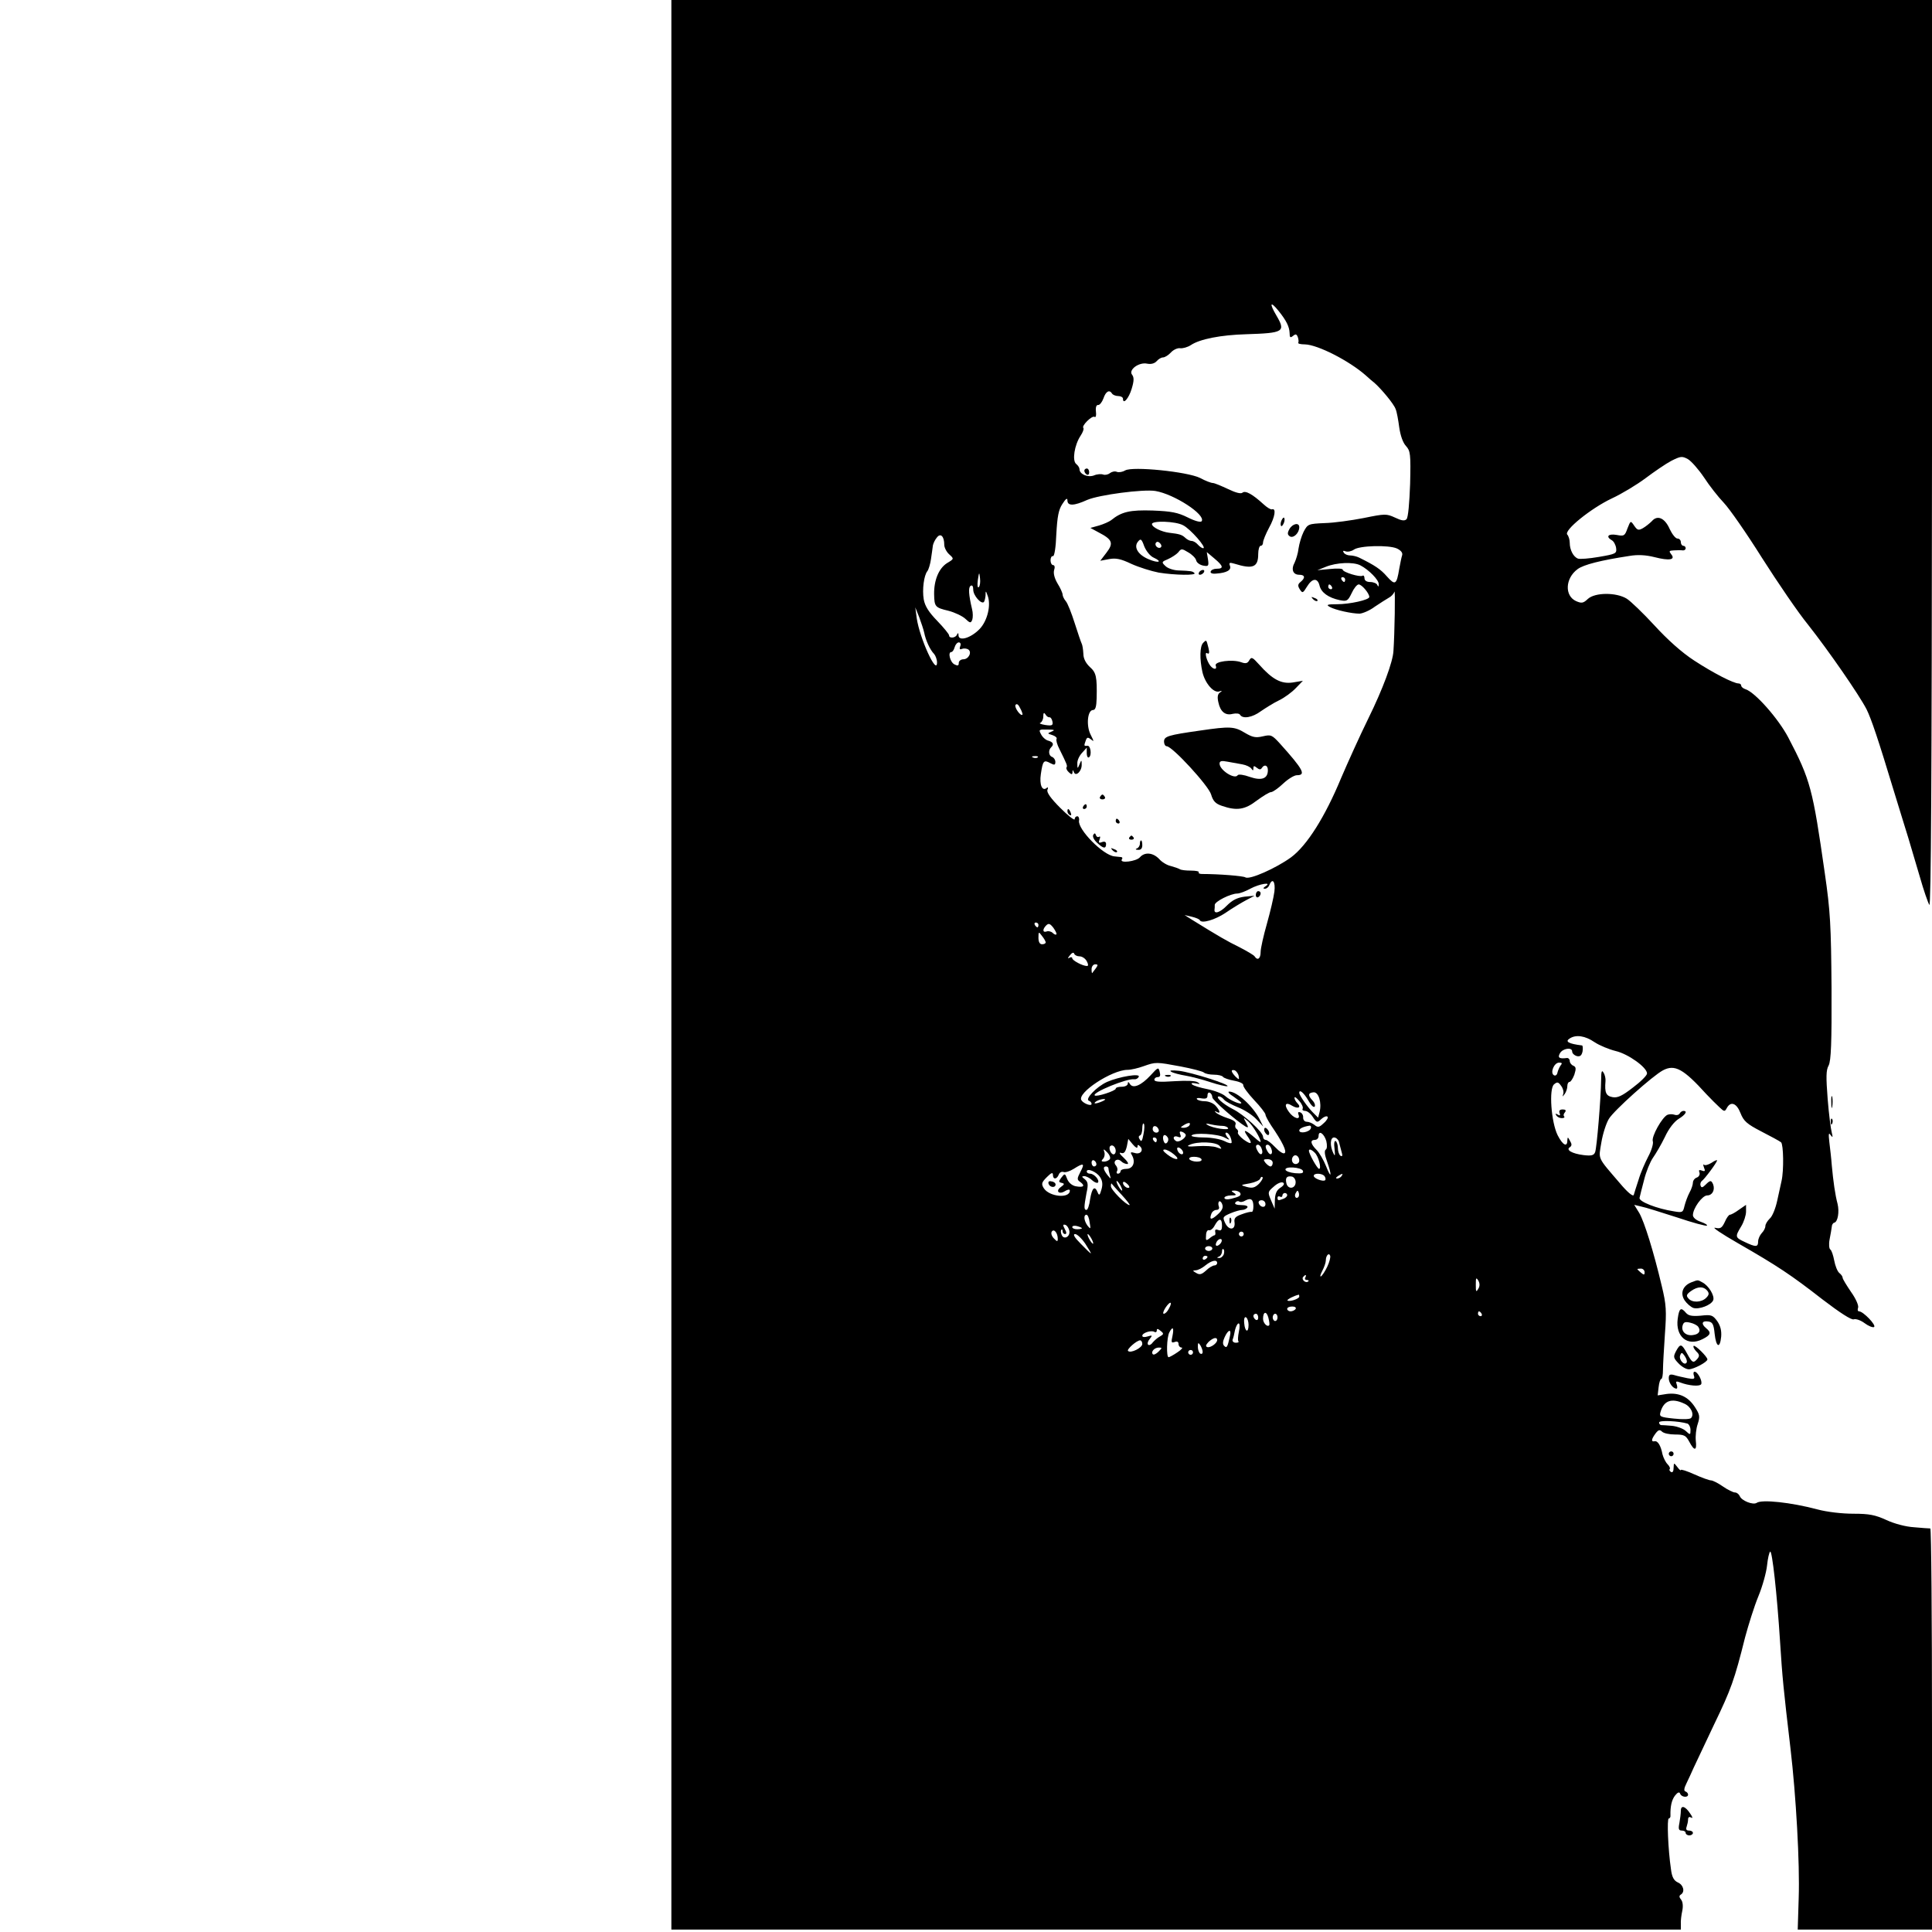 <?xml version="1.0" standalone="no"?>
<!DOCTYPE svg PUBLIC "-//W3C//DTD SVG 20010904//EN"
 "http://www.w3.org/TR/2001/REC-SVG-20010904/DTD/svg10.dtd">
<svg version="1.0" xmlns="http://www.w3.org/2000/svg"
 width="800pt" height="800pt" viewBox="0 0 800 800"
 preserveAspectRatio="xMidYMid meet">

<g transform="translate(0,800) scale(0.1,-0.1)"
fill="#000000" stroke="none">
<path d="M2780 4005 l0 -3995 2090 0 2090 0 0 23 c-1 12 2 37 6 55 4 19 2 38
-5 46 -8 10 -9 16 -1 21 18 11 11 40 -12 50 -17 8 -25 22 -29 56 -12 81 -17
209 -9 209 4 0 8 6 7 12 -1 38 5 65 19 83 11 14 18 16 21 8 5 -15 33 -18 33
-4 0 5 -5 11 -11 13 -7 2 -6 13 4 33 8 17 22 46 30 65 9 19 47 100 85 180 70
145 84 184 128 360 14 52 38 129 55 170 17 41 33 99 36 128 3 29 9 55 13 57 8
5 28 -171 41 -375 9 -143 14 -194 43 -440 23 -195 39 -477 34 -620 l-4 -130
278 0 278 0 0 830 c0 457 -3 830 -7 831 -5 0 -35 2 -67 5 -35 2 -83 15 -115
30 -46 21 -71 26 -136 26 -47 0 -109 7 -150 18 -109 29 -230 42 -251 27 -15
-10 -63 9 -70 28 -4 8 -12 15 -20 15 -7 0 -30 11 -50 25 -20 14 -42 25 -49 25
-7 0 -38 11 -69 25 -31 14 -56 22 -56 18 0 -4 -7 2 -15 13 -14 18 -14 18 -15
-4 0 -14 -4 -21 -11 -17 -6 4 -8 9 -5 12 3 3 -1 12 -9 20 -8 8 -17 26 -21 41
-7 37 -20 57 -33 54 -15 -3 -13 9 4 32 12 16 18 17 27 8 7 -7 31 -12 55 -12
37 0 44 -4 58 -30 21 -40 32 -38 27 4 -2 19 1 50 8 70 10 31 8 39 -12 70 -28
43 -66 60 -116 54 l-38 -6 4 34 c2 19 7 34 11 34 4 0 7 17 7 38 0 20 4 87 8
147 7 96 6 122 -13 200 -34 144 -72 265 -93 302 l-21 34 29 -7 c16 -3 83 -24
148 -45 65 -22 121 -37 124 -34 3 3 -9 10 -26 16 -19 6 -32 18 -32 27 0 29 39
82 59 82 21 0 33 22 25 45 -8 19 -12 19 -32 -1 -12 -12 -17 -13 -20 -4 -3 7 0
15 4 19 12 8 64 78 64 86 0 3 -10 -1 -23 -10 -13 -8 -27 -12 -31 -8 -4 4 -4
-1 0 -12 6 -14 4 -17 -9 -12 -11 4 -14 2 -10 -8 3 -8 -2 -18 -11 -21 -9 -3
-16 -13 -16 -21 0 -8 -6 -27 -14 -41 -8 -15 -17 -40 -21 -56 -6 -26 -8 -28
-43 -22 -72 11 -147 41 -143 56 2 8 10 42 19 75 8 33 25 74 36 90 12 17 35 56
50 87 16 35 39 64 57 75 28 17 38 33 20 33 -6 0 -13 -5 -16 -11 -4 -6 -13 -8
-21 -5 -8 3 -21 3 -29 0 -22 -9 -68 -91 -61 -110 3 -9 -5 -37 -19 -63 -13 -25
-32 -68 -40 -96 -9 -27 -18 -56 -20 -63 -3 -8 -26 11 -57 48 -96 112 -89 97
-77 170 6 36 20 79 31 97 20 34 182 179 224 201 49 26 85 6 180 -99 18 -19 42
-43 54 -54 20 -19 22 -19 31 -2 16 28 40 19 56 -22 13 -33 26 -45 86 -76 39
-20 76 -40 82 -45 10 -9 12 -116 2 -160 -3 -14 -11 -51 -18 -82 -7 -32 -20
-65 -31 -74 -10 -10 -18 -23 -18 -31 0 -8 -7 -21 -15 -29 -8 -9 -15 -24 -15
-35 0 -23 -9 -24 -55 -2 -41 19 -41 22 -15 65 11 18 20 46 20 61 l0 28 -29
-20 c-16 -12 -33 -21 -38 -21 -4 0 -14 -13 -21 -30 -12 -25 -18 -29 -40 -24
-15 3 27 -25 93 -63 167 -96 221 -132 352 -234 72 -55 120 -86 129 -82 9 3 29
-4 45 -16 16 -12 34 -19 39 -16 11 7 -45 65 -62 65 -6 0 -7 7 -4 15 3 9 -9 37
-29 65 -19 28 -35 54 -35 59 0 5 -6 14 -14 20 -8 7 -17 30 -21 52 -4 21 -11
42 -16 45 -5 3 -7 22 -3 42 4 20 8 44 9 52 0 8 5 16 10 17 15 3 22 45 14 78
-10 37 -18 94 -24 160 -2 28 -7 70 -10 95 -4 35 -3 42 5 30 9 -12 10 -10 5 10
-4 14 -12 76 -17 139 -7 91 -7 120 4 139 10 20 13 93 12 321 -2 260 -5 318
-28 476 -50 349 -59 385 -151 561 -41 78 -137 187 -177 200 -10 3 -18 10 -18
15 0 5 -5 9 -11 9 -21 0 -106 44 -184 95 -51 33 -111 87 -164 145 -47 51 -99
101 -115 111 -44 27 -132 26 -161 -1 -19 -18 -26 -19 -49 -9 -48 22 -45 94 6
132 25 19 97 37 215 55 35 6 68 4 104 -5 62 -16 88 -11 69 12 -10 13 -9 15 11
16 13 1 30 1 37 0 6 -1 12 3 12 9 0 5 -4 10 -10 10 -5 0 -10 7 -10 15 0 8 -6
15 -14 15 -8 0 -22 18 -32 39 -20 46 -51 60 -74 33 -9 -9 -25 -22 -37 -29 -18
-10 -23 -9 -36 10 -15 22 -15 22 -28 -11 -11 -31 -14 -33 -45 -27 -35 6 -46
-7 -20 -22 8 -4 16 -19 18 -32 3 -23 -1 -25 -71 -37 -40 -7 -80 -10 -87 -7
-19 7 -34 36 -34 65 0 13 -5 29 -10 34 -17 17 99 110 184 150 41 19 104 57
140 84 36 27 84 60 107 72 38 19 44 20 68 7 14 -8 44 -42 67 -76 22 -34 59
-81 82 -105 23 -24 94 -126 158 -228 65 -102 150 -227 191 -277 86 -109 211
-290 242 -350 20 -41 46 -117 116 -348 20 -66 46 -149 57 -185 11 -36 32 -109
48 -162 15 -53 33 -105 39 -115 7 -13 10 531 11 1865 l0 1882 -2610 0 -2610 0
0 -3995z m2514 2708 c33 -41 45 -66 46 -92 0 -19 3 -21 14 -12 11 9 15 8 20
-5 3 -9 4 -19 2 -23 -3 -4 10 -7 27 -7 53 -1 184 -68 253 -129 12 -11 28 -25
36 -31 29 -26 80 -87 87 -108 5 -11 11 -46 15 -76 5 -34 15 -63 28 -77 18 -20
20 -32 17 -157 -3 -80 -8 -139 -15 -146 -8 -8 -21 -6 -48 7 -35 16 -41 16
-129 -2 -51 -10 -123 -20 -162 -21 -68 -3 -70 -4 -87 -36 -9 -18 -18 -49 -21
-69 -2 -19 -10 -45 -16 -58 -16 -29 -7 -51 19 -51 24 0 26 -13 5 -30 -11 -9
-12 -16 -3 -30 11 -17 13 -17 30 11 22 36 44 37 52 4 7 -29 37 -50 83 -60 30
-6 34 -4 50 29 9 20 22 36 29 36 13 0 44 -37 44 -52 0 -12 -81 -30 -134 -30
-40 0 -46 -2 -30 -11 23 -13 91 -28 124 -28 13 1 42 13 63 29 22 15 48 31 58
37 10 5 20 16 23 25 4 12 1 -173 -4 -245 -2 -45 -44 -158 -104 -280 -35 -71
-85 -182 -112 -245 -67 -162 -142 -281 -208 -330 -62 -45 -172 -94 -189 -83
-9 6 -110 14 -180 14 -9 0 -16 3 -13 7 2 4 -12 7 -32 7 -21 0 -41 2 -47 6 -5
3 -22 9 -37 13 -15 3 -37 16 -48 29 -26 27 -60 30 -80 7 -15 -17 -85 -26 -75
-9 4 5 3 9 -2 10 -4 0 -17 2 -29 3 -47 5 -152 112 -146 148 2 10 -2 18 -7 18
-6 0 -11 -5 -11 -12 0 -7 -27 14 -59 46 -40 40 -57 64 -54 75 4 9 3 13 -2 9
-19 -17 -32 12 -25 57 8 55 12 60 39 45 17 -9 21 -8 21 5 0 9 -6 18 -14 21
-14 5 -16 28 -3 40 12 12 8 21 -12 27 -10 2 -24 14 -30 26 -11 20 -9 21 26 20
29 0 33 -2 18 -8 -19 -8 -19 -8 3 -15 12 -4 20 -11 17 -16 -3 -4 2 -23 12 -42
31 -63 34 -69 29 -76 -2 -4 2 -13 10 -20 11 -10 14 -10 15 0 0 11 2 11 6 0 8
-19 33 5 32 32 0 20 -1 21 -9 1 -8 -19 -9 -19 -9 3 -1 13 8 32 19 44 l20 22 0
-23 c0 -12 4 -20 9 -17 13 8 7 51 -7 48 -14 -2 -14 0 -6 22 5 14 9 14 22 4 13
-11 12 -8 -2 20 -19 37 -13 102 10 102 10 0 14 14 15 48 2 90 -2 107 -28 130
-17 16 -27 35 -27 55 -1 18 -4 37 -7 42 -3 6 -16 44 -29 85 -13 41 -29 82 -37
91 -7 8 -13 21 -13 27 0 6 -9 27 -21 46 -13 22 -18 43 -14 56 4 11 2 20 -4 20
-6 0 -11 9 -11 20 0 11 5 19 10 17 6 -1 12 36 14 91 4 72 9 101 25 125 14 22
21 27 21 15 0 -24 27 -23 82 2 49 21 231 45 282 37 78 -13 209 -98 192 -125
-4 -6 -27 0 -57 15 -42 21 -69 26 -146 29 -94 3 -129 -5 -172 -40 -8 -6 -30
-16 -50 -22 l-36 -10 35 -19 c56 -29 62 -44 32 -83 l-26 -34 37 7 c28 5 48 1
92 -20 31 -14 82 -30 113 -36 68 -11 158 -12 148 -2 -8 8 -13 9 -68 11 -20 1
-44 9 -53 19 -16 15 -15 17 12 28 15 7 34 19 42 28 12 16 15 16 41 0 16 -9 31
-24 33 -33 2 -10 15 -19 29 -22 22 -4 24 -2 20 26 l-5 30 32 -27 c37 -31 39
-42 9 -42 -12 0 -23 -5 -25 -12 -2 -6 7 -10 24 -8 43 3 63 15 56 32 -5 13 -2
15 18 9 77 -24 99 -15 99 40 0 19 5 34 10 34 6 0 10 6 10 14 0 7 11 35 25 61
25 45 30 82 12 76 -5 -2 -21 8 -35 21 -46 42 -75 58 -87 48 -7 -6 -29 0 -60
15 -28 13 -56 25 -63 25 -7 0 -31 9 -53 21 -53 26 -280 49 -310 31 -10 -6 -25
-9 -34 -6 -8 4 -21 1 -29 -5 -7 -6 -20 -9 -28 -6 -8 3 -26 2 -39 -4 -26 -9
-59 6 -59 26 0 6 -6 16 -14 22 -17 14 -7 78 18 116 10 15 15 29 12 33 -9 8 35
52 46 46 6 -4 8 6 6 22 -2 18 2 28 9 27 6 -1 16 11 22 27 10 30 25 38 36 20 3
-5 15 -10 26 -10 10 0 19 -5 19 -11 0 -26 24 1 36 41 10 33 10 47 2 58 -17 20
28 54 63 46 16 -3 30 1 39 11 7 8 18 15 26 15 7 0 22 9 33 21 10 11 28 19 38
17 11 -1 30 4 44 13 37 25 124 42 229 45 156 5 165 10 125 78 -30 51 -25 61 9
19z m-395 -888 c30 -15 100 -95 83 -95 -5 0 -15 7 -22 15 -7 8 -18 15 -26 15
-7 0 -19 6 -26 13 -14 13 -24 16 -67 21 -32 4 -71 23 -71 36 0 15 98 12 129
-5z m-989 -81 c0 -11 9 -29 20 -39 21 -19 21 -19 -9 -37 -34 -22 -54 -71 -53
-129 1 -51 4 -55 59 -68 27 -7 58 -22 70 -33 20 -19 23 -19 29 -4 3 9 3 29 -1
44 -14 59 -16 90 -6 96 7 5 11 -2 11 -16 0 -24 33 -61 44 -51 3 4 6 16 7 27 0
21 1 21 8 1 16 -39 0 -106 -33 -140 -36 -37 -86 -52 -87 -26 0 10 -2 12 -6 4
-5 -15 -33 -18 -33 -4 0 5 -22 32 -49 60 -35 36 -51 61 -56 89 -7 41 1 100 15
117 5 6 12 29 15 50 3 22 7 47 8 57 2 9 9 24 17 33 15 19 30 4 30 -31z m867
-53 c39 -18 20 -24 -20 -7 -44 18 -64 50 -45 73 11 14 15 12 26 -19 8 -20 25
-41 39 -47z m30 43 c-9 -9 -28 6 -21 18 4 6 10 6 17 -1 6 -6 8 -13 4 -17z
m977 -5 c17 -8 25 -18 22 -28 -3 -9 -8 -34 -12 -56 -11 -67 -17 -70 -51 -32
-26 30 -50 46 -115 78 -10 5 -27 9 -37 9 -11 0 -23 5 -27 12 -5 7 -2 9 8 5 9
-3 24 0 34 7 23 17 144 20 178 5z m-151 -70 c35 -18 77 -61 76 -78 0 -11 -2
-12 -6 -3 -2 6 -16 12 -29 12 -15 0 -24 6 -24 16 0 8 -4 13 -8 10 -11 -7 -82
15 -82 25 0 5 -24 6 -52 3 l-53 -5 35 14 c44 18 114 21 143 6z m-1580 -90 c-5
-5 -7 7 -4 29 5 34 6 35 9 8 2 -16 0 -32 -5 -37z m1517 31 c0 -5 -2 -10 -4
-10 -3 0 -8 5 -11 10 -3 6 -1 10 4 10 6 0 11 -4 11 -10z m-55 -30 c3 -5 1 -10
-4 -10 -6 0 -11 5 -11 10 0 6 2 10 4 10 3 0 8 -4 11 -10z m-1688 -190 c6 -31
24 -71 41 -88 6 -7 12 -23 12 -35 0 -57 -72 100 -84 183 l-6 45 16 -40 c8 -22
18 -51 21 -65z m149 -56 c-4 -11 -2 -15 7 -11 8 3 19 2 26 -2 17 -11 2 -41
-20 -41 -10 0 -19 -7 -19 -15 0 -12 -4 -13 -18 -6 -18 9 -28 51 -13 51 5 0 11
9 14 20 3 11 11 20 17 20 7 0 10 -7 6 -16z m258 -283 c-7 -9 -35 30 -29 40 5
7 12 2 19 -13 7 -12 11 -25 10 -27z m112 -11 c5 0 10 -8 12 -18 3 -16 -2 -18
-30 -14 -18 3 -27 7 -20 9 6 3 12 14 12 26 0 16 3 18 9 9 4 -8 12 -13 17 -12z
m-49 -166 c-3 -3 -12 -4 -19 -1 -8 3 -5 6 6 6 11 1 17 -2 13 -5z m980 -556
c-3 -24 -17 -83 -31 -133 -14 -49 -26 -102 -26 -117 0 -28 -13 -37 -25 -18 -3
5 -32 22 -63 38 -51 25 -84 44 -197 114 l-30 19 30 -7 c17 -4 31 -10 33 -14 6
-16 64 1 108 31 26 18 64 41 83 51 l36 19 -42 -4 c-30 -4 -50 -14 -73 -37 -27
-28 -53 -37 -51 -17 1 4 1 13 1 20 0 14 66 47 93 47 10 0 34 9 54 20 39 21 93
29 63 10 -10 -7 -11 -10 -2 -10 7 0 15 7 18 15 13 32 26 14 21 -27z m-977
-138 c0 -5 -2 -10 -4 -10 -3 0 -8 5 -11 10 -3 6 -1 10 4 10 6 0 11 -4 11 -10z
m74 -39 c-2 -3 -9 0 -15 6 -6 6 -18 9 -25 6 -17 -6 -18 9 -2 25 10 10 16 8 30
-10 9 -13 15 -25 12 -27z m-44 -33 c0 -5 -7 -8 -15 -8 -10 0 -15 10 -15 27 0
26 1 26 15 7 8 -10 15 -22 15 -26z m140 -58 c11 0 24 -9 30 -20 7 -13 7 -20 1
-20 -18 0 -61 23 -61 32 0 5 -6 6 -12 2 -8 -5 -7 -1 2 10 8 11 16 14 18 7 2
-6 12 -11 22 -11z m68 -49 c-7 -9 -14 -18 -15 -20 -2 -2 -3 5 -3 16 0 11 7 20
15 20 12 0 12 -3 3 -16z m2064 -306 c21 -14 60 -30 88 -37 52 -12 130 -68 130
-93 0 -8 -26 -34 -58 -58 -45 -35 -64 -44 -85 -40 -27 5 -33 19 -29 66 1 10
-2 26 -8 35 -7 13 -10 6 -10 -28 -1 -78 -18 -284 -25 -301 -5 -13 -15 -16 -48
-12 -48 6 -75 22 -56 33 8 6 8 13 0 26 -9 17 -10 17 -11 2 0 -30 -19 -20 -40
21 -27 54 -37 193 -15 211 13 11 18 10 29 -6 8 -10 12 -25 9 -34 -4 -13 -4
-13 6 0 6 8 11 23 11 33 0 9 4 17 9 17 5 0 14 14 20 30 8 25 7 32 -4 37 -8 3
-15 12 -15 20 0 7 -6 13 -12 12 -31 -4 -39 1 -29 19 11 21 51 27 51 8 0 -8 9
-16 19 -19 14 -3 20 2 24 19 2 13 1 24 -2 25 -56 7 -72 16 -51 29 26 17 64 11
102 -15z m-1713 -101 c47 -9 90 -20 96 -25 5 -5 24 -9 41 -9 18 0 35 -4 38 -9
4 -5 24 -12 46 -16 23 -4 39 -12 38 -18 -1 -7 19 -34 45 -62 26 -27 47 -55 47
-60 0 -6 11 -26 24 -46 46 -67 66 -108 55 -114 -5 -4 -22 7 -38 24 -16 17 -34
31 -40 31 -6 0 -11 6 -11 13 0 19 -79 92 -126 115 -41 21 -75 52 -56 52 5 0
15 -6 21 -14 6 -7 32 -21 57 -31 26 -10 60 -32 76 -49 l29 -31 -15 30 c-28 55
-94 115 -126 115 -8 0 0 -10 18 -21 17 -12 32 -23 32 -26 0 -9 -46 10 -66 28
-11 10 -44 23 -74 29 -30 6 -58 14 -64 20 -5 5 0 7 15 4 18 -4 21 -3 9 4 -8 7
-47 8 -97 5 -59 -4 -83 -3 -83 6 0 6 6 11 14 11 10 0 12 7 8 22 -5 20 -7 19
-38 -15 -38 -41 -72 -56 -85 -36 -6 10 -9 11 -9 2 0 -7 -11 -13 -25 -13 -14 0
-25 -3 -25 -8 0 -9 -80 -35 -87 -28 -12 12 135 72 164 67 6 -1 15 3 18 10 10
16 -81 1 -131 -21 -44 -20 -93 -72 -75 -78 6 -2 11 -8 11 -13 0 -11 -33 1 -42
15 -20 30 126 126 191 126 14 0 44 7 66 15 51 18 52 18 154 -1z m1573 4 c-5
-7 -11 -21 -13 -30 -2 -10 -9 -14 -15 -10 -16 10 1 52 22 52 12 0 14 -3 6 -12z
m-1333 -43 c3 -17 2 -17 -13 -3 -19 20 -21 31 -3 26 6 -3 14 -13 16 -23z
m-109 -89 c0 -11 101 -99 138 -121 12 -6 12 -3 2 16 -13 24 -13 24 9 5 19 -17
51 -70 51 -84 0 -3 -10 4 -22 15 -39 34 -54 40 -35 12 25 -35 21 -42 -13 -18
-16 12 -27 26 -24 30 2 4 0 10 -5 14 -6 3 -8 12 -5 19 4 9 -7 18 -33 26 -21 7
-42 17 -48 23 -7 7 -6 8 3 3 17 -10 15 4 -5 26 -9 10 -29 18 -44 18 -15 0 -30
4 -33 9 -3 4 6 6 19 3 19 -3 25 0 25 12 0 10 5 14 10 11 6 -3 10 -12 10 -19z
m397 -12 c11 -20 23 -32 27 -26 3 6 -1 17 -9 25 -20 21 -19 32 4 34 21 2 35
-43 25 -82 l-6 -23 -22 22 c-21 21 -56 70 -56 81 0 16 19 0 37 -31z m-23 -35
c-3 -5 2 -9 10 -9 9 0 23 -11 32 -25 16 -24 18 -25 35 -9 11 10 22 14 26 10 4
-3 -3 -16 -16 -27 -18 -17 -24 -19 -38 -7 -9 7 -23 13 -32 13 -9 0 -15 8 -15
17 1 9 -4 19 -12 22 -8 3 -11 0 -7 -10 9 -24 -21 -15 -40 12 -22 30 -14 43 14
25 24 -14 39 -7 21 11 -7 7 -12 17 -12 23 1 5 9 -1 20 -14 11 -12 17 -27 14
-32z m-829 31 c-27 -12 -43 -12 -25 0 8 5 22 9 30 9 10 0 8 -3 -5 -9z m170
-136 c-5 -28 -9 -34 -15 -23 -6 8 -6 15 0 17 6 2 10 15 10 30 0 14 3 23 6 19
4 -3 3 -23 -1 -43z m190 36 c-3 -5 -14 -10 -23 -10 -15 0 -15 2 -2 10 20 13
33 13 25 0z m137 -2 c10 0 20 -4 23 -9 8 -11 -64 -1 -85 13 -10 6 -6 7 15 2
17 -4 38 -6 47 -6z m-264 -16 c2 -7 -3 -12 -10 -12 -8 0 -15 7 -15 15 0 18 19
15 25 -3z m630 6 c-5 -16 -48 -24 -48 -9 0 8 17 16 43 20 5 0 7 -5 5 -11z
m-518 -28 c0 -13 -29 -32 -40 -25 -17 10 -11 25 7 18 12 -5 15 -2 10 10 -4 11
-2 14 9 10 7 -3 14 -9 14 -13z m160 -10 c23 -12 24 -12 11 3 -7 10 -9 17 -3
17 10 0 22 -23 22 -41 0 -5 -13 -3 -30 6 -16 8 -54 15 -85 15 -31 0 -54 4 -51
8 8 13 109 7 136 -8z m422 -15 c4 -17 3 -32 -2 -35 -7 -4 -5 -22 5 -49 21 -60
18 -76 -4 -20 -10 25 -28 56 -39 67 -26 26 -28 42 -7 42 8 0 15 7 15 16 0 26
23 10 32 -21z m-656 14 c3 -6 2 -15 -4 -21 -6 -6 -11 -2 -15 11 -5 22 7 29 19
10z m-46 -9 c0 -5 -2 -10 -4 -10 -3 0 -8 5 -11 10 -3 6 -1 10 4 10 6 0 11 -4
11 -10z m754 -7 c2 -10 8 -29 11 -42 5 -16 4 -21 -4 -17 -6 4 -11 18 -11 31 0
13 -4 26 -9 30 -6 3 -8 -10 -5 -32 3 -29 2 -33 -5 -18 -15 31 -13 65 3 65 8 0
17 -8 20 -17z m-834 -22 c0 10 3 10 11 2 16 -16 1 -35 -23 -27 -17 5 -19 3
-10 -11 15 -28 3 -55 -24 -55 -13 0 -24 -4 -24 -10 0 -5 -5 -10 -11 -10 -5 0
-7 5 -4 10 4 6 2 17 -5 25 -14 17 7 32 23 16 6 -6 17 -11 25 -11 7 0 1 11 -15
26 -17 15 -21 24 -11 20 12 -4 18 3 24 27 l6 31 19 -23 c11 -13 19 -17 19 -10z
m340 4 c11 -14 10 -14 -12 -6 -13 5 -49 7 -79 5 -38 -3 -48 -1 -34 5 33 16
111 13 125 -4z m-430 -21 c0 -8 -4 -14 -9 -14 -11 0 -22 26 -14 34 9 9 23 -3
23 -20z m604 10 c9 -22 -3 -32 -14 -14 -12 19 -12 30 -1 30 5 0 12 -7 15 -16z
m40 0 c9 -22 -3 -32 -14 -14 -12 19 -12 30 -1 30 5 0 12 -7 15 -16z m-366 -12
c6 -18 -15 -14 -22 4 -4 10 -1 14 6 12 6 -2 14 -10 16 -16z m-302 -31 c-4 -6
-15 -11 -24 -11 -12 0 -13 3 -5 11 6 6 9 19 6 28 -5 15 -4 15 12 -1 9 -9 14
-21 11 -27z m265 19 c32 -26 5 -26 -28 0 -17 13 -21 20 -10 20 8 0 25 -9 38
-20z m583 7 c16 -15 29 -67 18 -67 -7 0 -42 62 -42 75 0 9 11 5 24 -8z m-64
-33 c0 -8 -7 -14 -15 -14 -15 0 -21 21 -9 33 10 9 24 -2 24 -19z m-405 6 c3
-6 -5 -10 -19 -10 -14 0 -28 5 -31 10 -3 6 5 10 19 10 14 0 28 -4 31 -10z
m-435 -21 c0 -5 -4 -9 -10 -9 -5 0 -10 7 -10 16 0 8 5 12 10 9 6 -3 10 -10 10
-16z m730 6 c0 -8 -4 -15 -9 -15 -5 0 -14 7 -21 15 -10 13 -9 15 9 15 12 0 21
-6 21 -15z m-796 -37 c-15 -29 -15 -33 0 -43 21 -16 12 -23 -20 -17 -15 3 -29
15 -35 30 -9 24 -10 24 -24 6 -12 -16 -12 -19 1 -22 13 -3 12 -6 -3 -17 -24
-17 -8 -33 17 -17 11 7 20 8 20 2 0 -34 -85 -26 -108 10 -11 18 -9 24 13 46
18 18 25 21 25 9 0 -20 16 -19 24 1 3 9 12 14 20 11 7 -3 26 3 42 13 41 26 47
24 28 -12z m116 13 c0 -5 3 -18 6 -28 5 -16 4 -16 -10 1 -18 23 -20 36 -6 36
6 0 10 -4 10 -9z m805 -9 c4 -10 -5 -12 -32 -10 -20 2 -38 8 -40 14 -5 16 66
11 72 -4z m-840 -26 c10 -15 12 -30 6 -51 -7 -25 -10 -27 -16 -12 -12 29 -23
19 -31 -28 -3 -25 -10 -45 -15 -45 -11 0 -11 11 0 70 8 36 6 46 -7 57 -13 10
-14 12 -3 13 8 0 23 -7 33 -17 10 -9 21 -13 24 -10 9 9 -15 37 -32 37 -8 0
-14 4 -14 9 0 16 41 -1 55 -23z m930 3 c4 -6 5 -13 2 -16 -8 -7 -47 7 -47 18
0 13 37 11 45 -2z m70 1 c-3 -5 -12 -10 -18 -10 -7 0 -6 4 3 10 19 12 23 12
15 0z m-342 -32 c-17 -16 -27 -19 -50 -13 -28 8 -28 8 12 15 21 4 41 13 43 19
2 7 7 10 10 6 3 -3 -4 -15 -15 -27z m152 7 c0 -27 -31 -32 -38 -6 -6 24 1 33
23 29 8 -2 15 -12 15 -23z m-725 -15 c6 -11 8 -20 6 -20 -3 0 -10 9 -16 20 -6
11 -8 20 -6 20 3 0 10 -9 16 -20z m36 -7 c-7 -7 -26 7 -26 19 0 6 6 6 15 -2 9
-7 13 -15 11 -17z m626 -1 c-16 -10 -22 -25 -23 -51 l-1 -36 -15 35 c-14 33
-14 35 12 57 14 13 31 20 38 16 7 -4 3 -12 -11 -21z m-657 -30 c21 -23 36 -42
32 -42 -14 0 -77 63 -77 78 0 8 1 13 3 11 1 -2 20 -23 42 -47z m490 9 c6 -11
-1 -16 -37 -25 -17 -4 -28 -2 -28 4 0 5 12 10 28 10 21 0 24 2 12 10 -13 8
-13 10 2 10 9 0 19 -4 23 -9z m241 -18 c-10 -10 -19 5 -10 18 6 11 8 11 12 0
2 -7 1 -15 -2 -18z m-46 8 c0 -5 -7 -12 -16 -15 -21 -8 -24 -8 -24 5 0 5 5 7
10 4 6 -3 10 -1 10 4 0 6 5 11 10 11 6 0 10 -4 10 -9z m-140 -47 c0 -13 -3
-23 -7 -22 -5 1 -23 -3 -41 -10 -26 -9 -33 -16 -30 -34 4 -32 -24 -34 -39 -2
-11 24 -10 26 22 40 19 8 41 14 49 14 8 0 18 5 21 10 4 6 -7 10 -25 10 -19 0
-29 4 -25 10 4 6 11 8 16 5 5 -4 17 -2 26 4 23 12 33 5 33 -25z m-147 -32
c-27 -25 -37 -24 -27 2 3 9 13 16 21 16 9 0 13 6 10 14 -3 8 -3 17 1 21 3 3
10 -2 13 -12 5 -12 0 -25 -18 -41z m197 42 c0 -17 -22 -14 -28 4 -2 7 3 12 12
12 9 0 16 -7 16 -16z m-728 -76 c5 -28 4 -29 -9 -13 -15 21 -17 45 -4 45 5 0
11 -14 13 -32z m548 -13 c0 -18 -4 -23 -16 -18 -10 4 -14 1 -12 -8 2 -8 0 -14
-3 -14 -3 0 -13 -6 -21 -13 -14 -11 -16 -9 -14 13 0 14 6 23 12 21 6 -2 17 6
24 20 17 31 30 31 30 -1z m-632 -22 c4 -25 -24 -38 -32 -16 -4 9 -4 18 -1 21
3 3 5 0 5 -6 0 -7 5 -12 10 -12 7 0 7 7 -1 21 -9 17 -8 20 3 17 7 -3 14 -14
16 -25z m52 11 c0 -2 -9 -4 -20 -4 -11 0 -20 4 -20 9 0 5 9 7 20 4 11 -3 20
-7 20 -9z m-100 -44 c0 -12 -3 -12 -16 2 -9 9 -13 21 -9 28 9 14 25 -5 25 -30z
m770 20 c0 -5 -4 -10 -10 -10 -5 0 -10 5 -10 10 0 6 5 10 10 10 6 0 10 -4 10
-10z m-656 -40 c14 -22 25 -40 23 -40 -2 0 -21 18 -42 40 -26 26 -34 40 -23
40 8 0 27 -18 42 -40z m26 20 c6 -11 8 -20 6 -20 -3 0 -10 9 -16 20 -6 11 -8
20 -6 20 3 0 10 -9 16 -20z m538 -12 c-2 -6 -10 -14 -16 -16 -7 -2 -10 2 -6
12 7 18 28 22 22 4z m-38 -28 c0 -5 -7 -10 -15 -10 -8 0 -15 5 -15 10 0 6 7
10 15 10 8 0 15 -4 15 -10z m47 -25 c-4 -8 -12 -15 -19 -14 -10 0 -10 2 0 6 6
2 12 12 12 21 0 8 3 13 6 9 4 -3 4 -13 1 -22z m429 -50 c-9 -19 -21 -37 -26
-40 -5 -3 -3 7 5 22 8 15 15 35 15 44 0 20 13 34 18 19 2 -6 -3 -26 -12 -45z
m-496 41 c0 -3 -4 -8 -10 -11 -5 -3 -10 -1 -10 4 0 6 5 11 10 11 6 0 10 -2 10
-4z m40 -26 c0 -5 -5 -10 -12 -10 -6 0 -22 -9 -34 -21 -18 -16 -26 -19 -41
-10 -15 9 -16 10 -2 11 9 0 27 9 40 20 26 21 49 26 49 10z m1770 -38 c0 -12
-3 -12 -15 -2 -8 7 -15 13 -15 15 0 1 7 2 15 2 8 0 15 -7 15 -15z m-1405 -22
c-3 -5 -1 -10 6 -10 7 0 10 -3 6 -6 -9 -9 -28 6 -22 17 4 5 8 9 11 9 3 0 2 -4
-1 -10z m716 -47 c-9 -15 -10 -12 -10 17 0 29 1 32 10 18 7 -12 7 -24 0 -35z
m-741 -32 c0 -9 -41 -23 -49 -16 -3 4 28 20 47 24 1 1 2 -3 2 -8z m-540 -50
c-6 -12 -15 -21 -21 -21 -5 0 -2 11 7 25 20 30 31 26 14 -4z m525 -1 c-3 -5
-13 -10 -21 -10 -8 0 -14 5 -14 10 0 6 9 10 21 10 11 0 17 -4 14 -10z m-110
-68 c-8 -8 -25 10 -25 27 0 30 14 34 22 5 4 -16 6 -30 3 -32z m880 48 c3 -5 1
-10 -4 -10 -6 0 -11 5 -11 10 0 6 2 10 4 10 3 0 8 -4 11 -10z m-925 -16 c0 -8
-4 -12 -10 -9 -5 3 -10 10 -10 16 0 5 5 9 10 9 6 0 10 -7 10 -16z m80 1 c0 -8
-4 -15 -10 -15 -5 0 -10 7 -10 15 0 8 5 15 10 15 6 0 10 -7 10 -15z m-120 -31
c0 -35 -15 -30 -18 7 -2 19 2 28 8 24 5 -3 10 -17 10 -31z m-40 -28 c-4 -19
-5 -37 -2 -40 3 -4 -2 -6 -11 -6 -9 0 -15 6 -13 13 3 6 7 24 10 40 4 15 10 27
15 27 5 0 5 -16 1 -34z m-327 -20 c-10 -5 -23 -17 -30 -25 -6 -9 -15 -13 -19
-9 -4 4 -1 15 7 24 12 15 11 16 -9 10 -13 -4 -22 -3 -22 3 0 12 37 24 50 16 5
-3 10 -1 10 6 0 8 4 8 16 -2 14 -11 13 -14 -3 -23z m52 2 c-6 -26 -5 -30 9
-25 10 4 16 1 16 -8 0 -8 6 -15 13 -15 6 0 -1 -9 -18 -20 -16 -11 -33 -20 -36
-20 -10 0 -8 83 3 103 14 27 20 20 13 -15z m238 0 c-10 -46 -13 -52 -24 -41
-7 7 -6 19 2 36 15 33 29 35 22 5z m-53 -17 c0 -13 -28 -33 -41 -29 -8 3 -6 9
5 21 19 18 36 22 36 8z m-310 -16 c0 -16 -48 -40 -59 -29 -7 6 36 44 50 44 5
0 9 -7 9 -15z m250 -33 c0 -7 -4 -10 -10 -7 -5 3 -10 16 -10 28 0 18 2 19 10
7 5 -8 10 -21 10 -28z m-183 1 c-9 -9 -19 -14 -23 -11 -10 10 6 28 24 28 15 0
15 -1 -1 -17z m143 -3 c0 -5 -4 -10 -10 -10 -5 0 -10 5 -10 10 0 6 5 10 10 10
6 0 10 -4 10 -10z m2034 -212 c28 -12 43 -45 28 -60 -5 -5 -35 -6 -71 -2 -57
6 -61 8 -55 28 14 47 46 58 98 34z m14 -83 c6 -3 12 -14 12 -26 0 -21 -1 -22
-20 -4 -11 10 -37 19 -57 21 -21 2 -41 3 -45 3 -5 1 -8 6 -8 11 0 10 82 6 118
-5z"/>
<path d="M4490 6051 c0 -6 5 -13 10 -16 6 -3 10 1 10 9 0 9 -4 16 -10 16 -5 0
-10 -4 -10 -9z"/>
<path d="M5306 5844 c-4 -9 -4 -19 -1 -22 2 -3 7 3 11 12 4 9 4 19 1 22 -2 3
-7 -3 -11 -12z"/>
<path d="M5339 5809 c-9 -17 -8 -23 2 -30 15 -9 39 14 39 38 0 21 -28 15 -41
-8z"/>
<path d="M4965 5630 c-3 -5 -2 -10 4 -10 5 0 13 5 16 10 3 6 2 10 -4 10 -5 0
-13 -4 -16 -10z"/>
<path d="M5437 5519 c7 -7 15 -10 18 -7 3 3 -2 9 -12 12 -14 6 -15 5 -6 -5z"/>
<path d="M4982 5338 c-14 -14 -15 -67 -3 -121 11 -47 47 -88 70 -80 12 4 13 3
2 -5 -9 -6 -11 -19 -6 -40 8 -39 29 -56 59 -48 14 3 28 2 31 -4 11 -18 51 -11
86 15 19 13 52 34 75 45 23 11 54 34 70 51 l29 30 -42 -7 c-47 -7 -84 12 -139
74 -28 31 -32 33 -41 18 -7 -13 -15 -15 -34 -8 -36 13 -112 3 -105 -14 7 -17
-8 -18 -22 -1 -16 20 -26 61 -13 52 8 -5 10 2 5 22 -9 35 -8 35 -22 21z"/>
<path d="M4970 4975 c-134 -19 -150 -24 -150 -46 0 -10 5 -19 11 -19 23 0 174
-164 184 -200 8 -27 18 -38 45 -47 61 -21 95 -16 144 22 26 19 52 35 59 35 7
0 30 16 50 35 20 19 46 35 57 35 39 0 27 23 -70 131 -33 36 -37 38 -71 30 -30
-7 -43 -4 -75 15 -43 26 -61 27 -184 9z m174 -140 c17 -3 33 -11 38 -18 6 -9
8 -9 8 2 0 10 3 11 14 2 10 -8 16 -9 21 -1 10 16 25 12 25 -9 0 -35 -25 -45
-75 -28 -24 9 -47 12 -50 7 -12 -19 -75 21 -75 48 0 11 8 13 33 8 17 -3 45 -8
61 -11z"/>
<path d="M4555 4700 c-3 -5 1 -10 10 -10 9 0 13 5 10 10 -3 6 -8 10 -10 10 -2
0 -7 -4 -10 -10z"/>
<path d="M4485 4660 c-3 -5 -1 -10 4 -10 6 0 11 5 11 10 0 6 -2 10 -4 10 -3 0
-8 -4 -11 -10z"/>
<path d="M4420 4641 c0 -6 4 -13 10 -16 6 -3 7 1 4 9 -7 18 -14 21 -14 7z"/>
<path d="M4620 4600 c0 -5 5 -10 11 -10 5 0 7 5 4 10 -3 6 -8 10 -11 10 -2 0
-4 -4 -4 -10z"/>
<path d="M4527 4543 c-4 -7 3 -21 15 -32 26 -25 38 -27 38 -6 0 9 -6 12 -17 8
-13 -5 -15 -2 -10 11 4 9 3 15 -2 11 -5 -3 -11 0 -13 7 -3 9 -6 9 -11 1z"/>
<path d="M4676 4532 c-3 -5 1 -9 9 -9 8 0 12 4 9 9 -3 4 -7 8 -9 8 -2 0 -6 -4
-9 -8z"/>
<path d="M4720 4506 c0 -8 -6 -17 -12 -19 -8 -3 -6 -6 5 -6 11 -1 17 6 17 19
0 11 -2 20 -5 20 -3 0 -5 -6 -5 -14z"/>
<path d="M4607 4479 c7 -7 15 -10 18 -7 3 3 -2 9 -12 12 -14 6 -15 5 -6 -5z"/>
<path d="M5200 4294 c0 -8 5 -12 10 -9 6 3 10 10 10 16 0 5 -4 9 -10 9 -5 0
-10 -7 -10 -16z"/>
<path d="M6458 3391 c4 -10 1 -12 -8 -6 -9 5 -11 4 -6 -3 4 -7 14 -12 23 -12
9 0 13 3 10 7 -4 3 -3 11 3 17 6 8 3 12 -9 12 -12 0 -17 -5 -13 -15z"/>
<path d="M4850 3562 c8 -5 35 -12 59 -16 24 -4 70 -16 103 -27 33 -11 65 -18
70 -17 16 6 -149 58 -200 64 -31 3 -42 2 -32 -4z"/>
<path d="M4828 3543 c7 -3 16 -2 19 1 4 3 -2 6 -13 5 -11 0 -14 -3 -6 -6z"/>
<path d="M5236 3315 c4 -8 10 -15 15 -15 4 0 6 7 3 15 -4 8 -10 15 -15 15 -4
0 -6 -7 -3 -15z"/>
<path d="M4342 3098 c5 -15 28 -18 29 -3 0 6 -7 12 -17 13 -10 3 -15 -1 -12
-10z"/>
<path d="M5091 2944 c0 -11 3 -14 6 -6 3 7 2 16 -1 19 -3 4 -6 -2 -5 -13z"/>
<path d="M7583 3435 c0 -22 2 -30 4 -17 2 12 2 30 0 40 -3 9 -5 -1 -4 -23z"/>
<path d="M7581 3354 c0 -11 3 -14 6 -6 3 7 2 16 -1 19 -3 4 -6 -2 -5 -13z"/>
<path d="M7003 2690 c-35 -14 -47 -45 -27 -75 9 -13 25 -27 36 -31 24 -7 74
12 82 32 7 18 -19 61 -45 74 -20 11 -17 11 -46 0z m66 -34 c9 -11 8 -18 -4
-30 -20 -20 -59 -21 -74 -2 -10 11 -7 17 11 30 28 20 52 20 67 2z"/>
<path d="M6947 2539 c-10 -74 41 -116 103 -84 34 17 37 27 15 45 -22 18 -18
32 8 28 18 -2 23 -11 27 -51 6 -56 22 -63 27 -12 2 25 -3 45 -16 64 -19 26
-25 28 -69 23 -36 -3 -51 0 -61 12 -21 25 -28 19 -34 -25z m85 -33 c12 -17 3
-31 -21 -34 -29 -5 -50 14 -44 38 4 16 11 18 32 13 14 -3 29 -11 33 -17z"/>
<path d="M6940 2405 c-12 -23 -11 -28 10 -50 13 -14 32 -25 43 -25 20 0 77 30
77 41 0 11 -51 61 -57 56 -3 -4 2 -13 11 -23 13 -12 14 -19 5 -30 -17 -20 -22
-18 -43 21 -23 42 -28 43 -46 10z m44 -47 c-9 -15 -33 12 -27 29 5 14 8 14 19
-2 7 -10 11 -22 8 -27z"/>
<path d="M7014 2304 c5 -14 1 -16 -26 -11 -18 4 -43 9 -55 13 -18 5 -23 2 -23
-13 0 -19 17 -43 32 -43 4 0 4 8 1 17 -5 13 -3 15 13 9 36 -14 81 -18 88 -8 7
12 -14 52 -27 52 -5 0 -6 -7 -3 -16z"/>
<path d="M6910 1980 c0 -5 5 -10 10 -10 6 0 10 5 10 10 0 6 -4 10 -10 10 -5 0
-10 -4 -10 -10z"/>
<path d="M6960 502 c0 -11 -3 -34 -6 -51 -5 -24 -3 -31 10 -31 9 0 16 -4 16
-10 0 -5 7 -10 15 -10 8 0 15 5 15 10 0 6 -7 10 -16 10 -11 0 -14 5 -10 16 3
9 6 22 6 30 0 10 5 12 13 8 7 -5 6 2 -4 16 -20 31 -39 37 -39 12z"/>
</g>
</svg>
